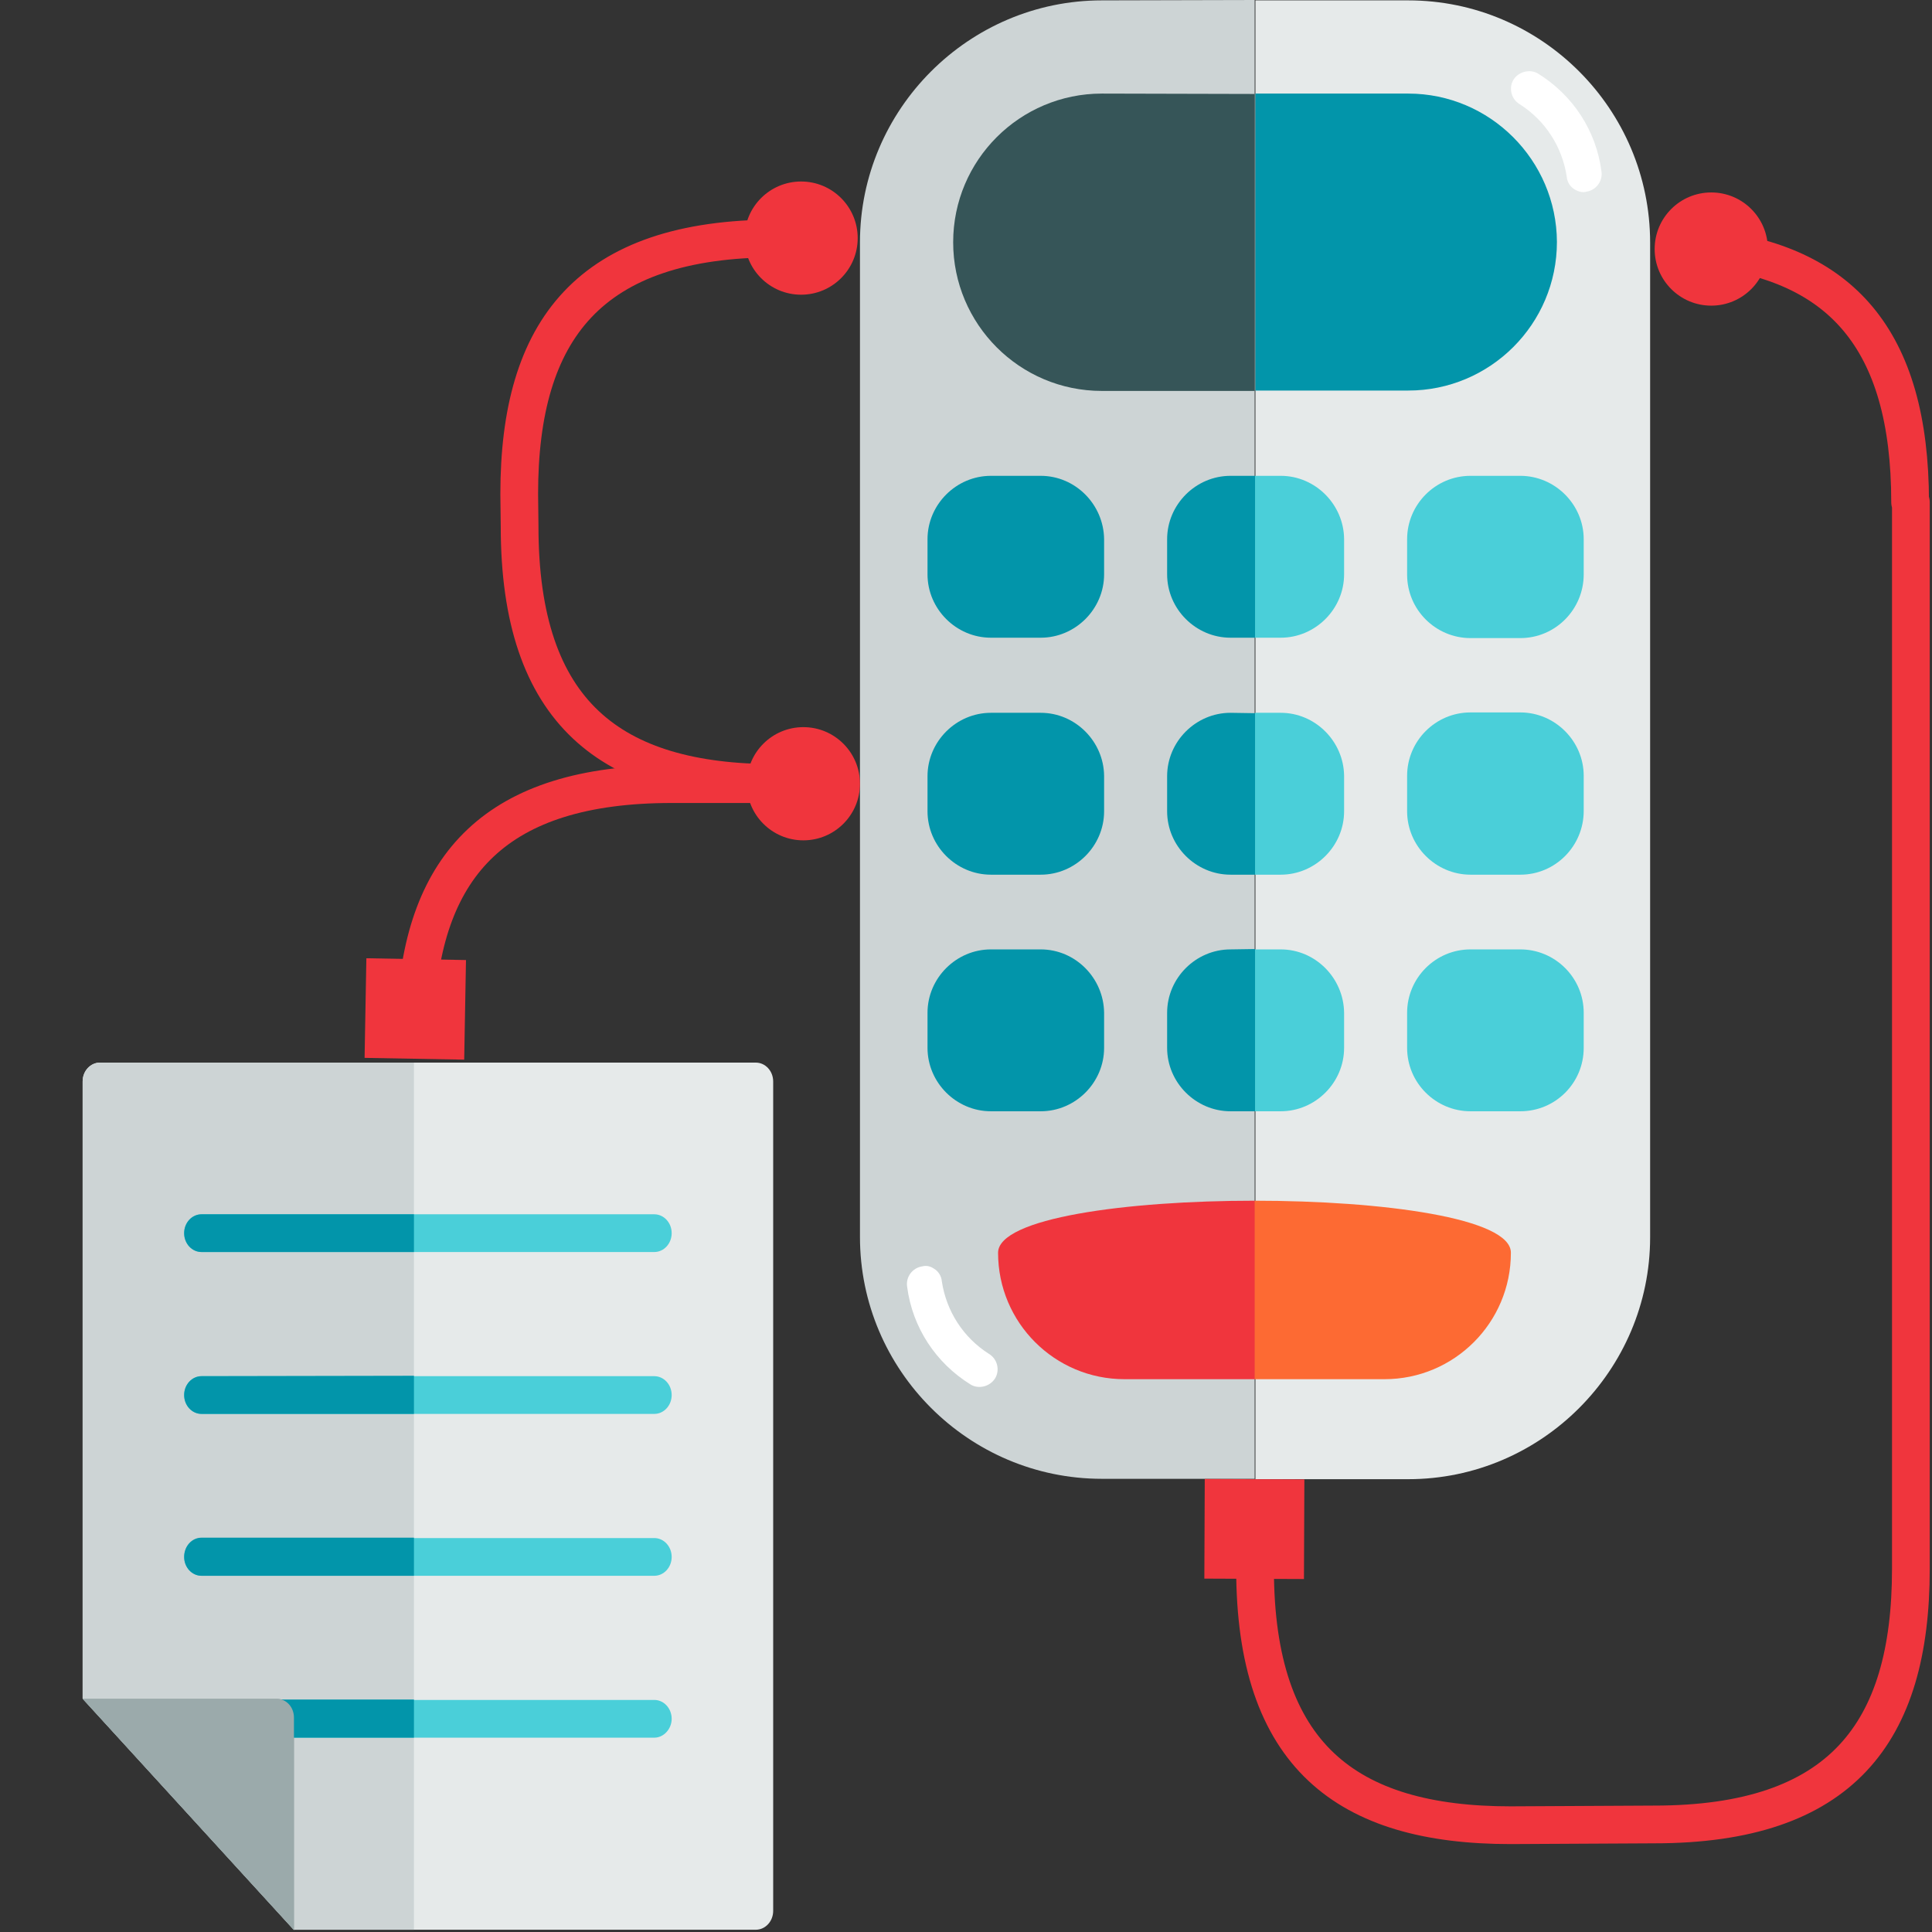 <?xml version="1.0" encoding="utf-8"?>
<!-- Generator: Adobe Illustrator 19.0.0, SVG Export Plug-In . SVG Version: 6.00 Build 0)  -->
<svg version="1.1" id="Layer_1" xmlns="http://www.w3.org/2000/svg" xmlns:xlink="http://www.w3.org/1999/xlink" x="0px" y="0px"
	 viewBox="206 -206 512 512" style="enable-background:new 206 -206 512 512;" xml:space="preserve">
<rect x="206" y="-206" width="512" height="512" fill="#333333" stroke="none"/>
<style type="text/css">
	.st0{display:none;}
	.st1{display:inline;fill:#9BAAAB;}
	.st2{display:none;fill:#FFD1A9;}
	.st3{fill:#E6EAEA;}
	.st4{fill:#CDD4D5;}
	.st5{fill:#9BAAAB;}
	.st6{fill:#4ACFD9;}
	.st7{fill:#0295AA;}
	.st8{fill:#365558;}
	.st9{fill:#FD6A33;}
	.st10{fill:#F0353D;}
	.st11{fill:#FFFFFF;}
	.st12{fill:none;stroke:#F0353D;stroke-width:10;stroke-linecap:round;stroke-linejoin:round;}
</style>
<rect x="622.6" y="-627" class="st0" width="513" height="512"/>
<g class="st0">
	<ellipse transform="matrix(0.527 -0.85 0.85 0.527 785.873 664.82)" class="st1" cx="990" cy="-373.4" rx="18.8" ry="11.4"/>
	
		<ellipse transform="matrix(0.527 -0.85 0.85 0.527 787.557 629.818)" class="st1" cx="959.4" cy="-392.4" rx="18.8" ry="11.4"/>
	<ellipse transform="matrix(0.527 -0.85 0.85 0.527 789.076 594.972)" class="st1" cx="928.9" cy="-411.2" rx="18.8" ry="11.4"/>
	<ellipse class="st1" cx="888" cy="-524.8" rx="10.2" ry="16.9"/>
	<ellipse class="st1" cx="920.3" cy="-524.8" rx="10.2" ry="16.9"/>
	<ellipse class="st1" cx="952.6" cy="-524.8" rx="10.2" ry="16.9"/>
	
		<ellipse transform="matrix(0.527 -0.85 0.85 0.527 832.423 667.046)" class="st1" cx="1015.3" cy="-414.1" rx="18.8" ry="11.4"/>
	
		<ellipse transform="matrix(0.527 -0.85 0.85 0.527 834.107 632.044)" class="st1" cx="984.7" cy="-433.1" rx="18.8" ry="11.4"/>
	<ellipse transform="matrix(0.527 -0.85 0.85 0.527 835.678 597.088)" class="st1" cx="954.1" cy="-452" rx="18.8" ry="11.4"/>
	<ellipse class="st1" cx="888" cy="-481.7" rx="10.2" ry="16.9"/>
	<ellipse class="st1" cx="920.3" cy="-481.7" rx="10.2" ry="16.9"/>
	<ellipse class="st1" cx="952.6" cy="-481.7" rx="10.2" ry="16.9"/>
</g>
<ellipse class="st2" cx="797" cy="-397" rx="11.1" ry="19.3"/>
<path class="st2" d="M889.5-397c0-10.3-4.6-18.8-10.5-19.3v38.6C884.8-378.3,889.5-386.7,889.5-397z"/>
<path class="st2" d="M878.5-416.4c-0.2,0-0.4,0-0.6,0.1v38.6c0.2,0,0.4,0.1,0.6,0.1s0.4,0,0.6-0.1v-38.6
	C878.8-416.3,878.7-416.4,878.5-416.4z"/>
<path class="st2" d="M867.5-397c0,10.3,4.6,18.7,10.4,19.3v-38.6C872-415.7,867.5-407.3,867.5-397z"/>
<ellipse class="st2" cx="960" cy="-397" rx="11.1" ry="19.3"/>
<ellipse class="st2" cx="797" cy="-322.9" rx="11.1" ry="19.3"/>
<path class="st2" d="M889.5-322.9c0-10.3-4.6-18.8-10.5-19.3v38.6C884.8-304.2,889.5-312.6,889.5-322.9z"/>
<path class="st2" d="M878.5-342.3c-0.2,0-0.4,0-0.6,0.1v38.6c0.2,0,0.4,0.1,0.6,0.1s0.4,0,0.6-0.1v-38.6
	C878.8-342.3,878.7-342.3,878.5-342.3z"/>
<path class="st2" d="M867.5-322.9c0,10.3,4.6,18.7,10.4,19.3v-38.6C872-341.6,867.5-333.2,867.5-322.9z"/>
<ellipse class="st2" cx="960" cy="-322.9" rx="11.1" ry="19.3"/>
<ellipse class="st2" cx="797" cy="-248.9" rx="11.1" ry="19.3"/>
<path class="st2" d="M889.5-248.9c0-10.3-4.6-18.8-10.5-19.3v38.6C884.8-230.1,889.5-238.5,889.5-248.9z"/>
<path class="st2" d="M878.5-268.2c-0.2,0-0.4,0-0.6,0.1v38.6c0.2,0,0.4,0.1,0.6,0.1s0.4,0,0.6-0.1v-38.6
	C878.8-268.2,878.7-268.2,878.5-268.2z"/>
<path class="st2" d="M867.5-248.9c0,10.3,4.6,18.7,10.4,19.3v-38.6C872-267.6,867.5-259.2,867.5-248.9z"/>
<ellipse class="st2" cx="960" cy="-248.9" rx="11.1" ry="19.3"/>
<ellipse class="st2" cx="797" cy="-174.8" rx="11.1" ry="19.3"/>
<path class="st2" d="M889.5-174.8c0-10.3-4.6-18.8-10.5-19.3v38.6C884.8-156,889.5-164.5,889.5-174.8z"/>
<path class="st2" d="M878.5-194.1c-0.2,0-0.4,0-0.6,0.1v38.6c0.2,0,0.4,0.1,0.6,0.1s0.4,0,0.6-0.1V-194
	C878.8-194.1,878.7-194.1,878.5-194.1z"/>
<path class="st2" d="M867.5-174.8c0,10.3,4.6,18.7,10.4,19.3v-38.6C872-193.5,867.5-185.1,867.5-174.8z"/>
<ellipse class="st2" cx="960" cy="-174.8" rx="11.1" ry="19.3"/>
<g>
	<path class="st3" d="M406.3,75.6H232.5c-2.5,0-4.6,2.2-4.6,5v163.5l56,61.3h122.4c2.5,0,4.6-2.2,4.6-5V80.6
		C410.9,77.8,408.8,75.6,406.3,75.6z"/>
	<path class="st4" d="M232.5,75.6c-2.5,0-4.6,2.2-4.6,5v163.5l56,61.3h31.8V75.6H232.5z"/>
	<path id="SVGCleanerId_0" class="st5" d="M279.3,244.2h-51.4l56,61.3v-56.3C283.9,246.4,281.9,244.2,279.3,244.2z"/>
	<g>
		<path class="st6" d="M379.4,125.8h-120c-2.5,0-4.6-2.2-4.6-5s2.1-5,4.6-5h120c2.5,0,4.6,2.2,4.6,5
			C384,123.6,381.9,125.8,379.4,125.8z"/>
		<path class="st6" d="M379.4,168.7h-120c-2.5,0-4.6-2.2-4.6-5c0-2.8,2.1-5,4.6-5h120c2.5,0,4.6,2.2,4.6,5
			C384,166.5,381.9,168.7,379.4,168.7z"/>
		<path class="st6" d="M379.4,211.6h-120c-2.5,0-4.6-2.2-4.6-5c0-2.8,2.1-5,4.6-5h120c2.5,0,4.6,2.2,4.6,5S381.9,211.6,379.4,211.6z
			"/>
		<path class="st6" d="M379.4,254.5h-120c-2.5,0-4.6-2.2-4.6-5c0-2.8,2.1-5,4.6-5h120c2.5,0,4.6,2.2,4.6,5
			C384,252.2,381.9,254.5,379.4,254.5z"/>
	</g>
	<g>
		<path class="st7" d="M259.4,115.8c-2.5,0-4.6,2.2-4.6,5s2.1,5,4.6,5h56.3v-10H259.4z"/>
		<path class="st7" d="M259.4,158.7c-2.5,0-4.6,2.2-4.6,5c0,2.8,2.1,5,4.6,5h56.3v-10.1L259.4,158.7L259.4,158.7z"/>
		<path class="st7" d="M254.8,206.6c0,2.8,2.1,5,4.6,5h56.3v-10.1h-56.3C256.8,201.5,254.8,203.8,254.8,206.6z"/>
		<path class="st7" d="M254.8,249.5c0,2.8,2.1,5,4.6,5h56.3v-10.1h-56.3C256.8,244.4,254.8,246.7,254.8,249.5z"/>
	</g>
	<g>
		<path id="SVGCleanerId_0_1_" class="st5" d="M279.3,244.2h-51.4l56,61.3v-56.3C283.9,246.4,281.9,244.2,279.3,244.2z"/>
	</g>
</g>
<g>
	<path class="st3" d="M579.2-205.9h-40.5V186h40.5c35.3,0,64.1-28.9,64.1-64.1v-263.6C643.3-177.1,614.5-205.9,579.2-205.9z"/>
	<path class="st4" d="M498-205.9c-35.3,0-64.1,28.9-64.1,64.1v263.6c0,35.3,28.8,64.1,64.1,64.1h40.5V-206L498-205.9L498-205.9z"/>
	<path class="st7" d="M579.2-181.2h-40.5v78.7h40.5c21.7,0,39.4-17.6,39.4-39.4l0,0C618.5-163.5,600.9-181.2,579.2-181.2z"/>
	<path class="st8" d="M498-181.2c-21.7,0-39.4,17.6-39.4,39.4l0,0c0,21.7,17.6,39.4,39.4,39.4h40.5v-78.7L498-181.2L498-181.2z"/>
	<path class="st9" d="M538.4,112.2v47.3h34.5c18.5,0,33.5-15,33.5-33.5l0,0C606.5,116.8,572.4,112.2,538.4,112.2z"/>
	<path class="st10" d="M470.5,126L470.5,126c0,18.5,15,33.5,33.5,33.5h34.5v-47.3C504.5,112.2,470.5,116.8,470.5,126z"/>
	<path class="st7" d="M481.8-79.9h-13.2c-9.2,0-16.8,7.6-16.8,16.8v9.3c0,9.2,7.6,16.8,16.8,16.8h13.2c9.2,0,16.8-7.6,16.8-16.8
		v-9.3C498.5-72.3,491-79.9,481.8-79.9z"/>
	<path class="st6" d="M545.4-79.9h-6.8V-37h6.8c9.2,0,16.8-7.6,16.8-16.8v-9.4C562.1-72.3,554.6-79.9,545.4-79.9z"/>
	<path class="st7" d="M532.1-79.9c-9.2,0-16.8,7.6-16.8,16.8v9.3c0,9.2,7.6,16.8,16.8,16.8h6.5v-42.9H532.1L532.1-79.9z"/>
	<path class="st6" d="M608.9-36.9h-13.2c-9.2,0-16.8-7.5-16.8-16.8v-9.4c0-9.2,7.5-16.8,16.8-16.8h13.2c9.2,0,16.8,7.6,16.8,16.8
		v9.3C625.7-44.5,618.2-36.9,608.9-36.9z"/>
	<path class="st7" d="M481.8-17.1h-13.2c-9.2,0-16.8,7.6-16.8,16.8V9c0,9.2,7.6,16.8,16.8,16.8h13.2c9.2,0,16.8-7.6,16.8-16.8v-9.4
		C498.5-9.5,491-17.1,481.8-17.1z"/>
	<path class="st6" d="M545.4-17.1h-6.8v42.9h6.8c9.2,0,16.8-7.6,16.8-16.8v-9.4C562.1-9.5,554.6-17.1,545.4-17.1z"/>
	<path class="st7" d="M532.1-17.1c-9.2,0-16.8,7.6-16.8,16.8V9c0,9.2,7.6,16.8,16.8,16.8h6.5V-17L532.1-17.1L532.1-17.1z"/>
	<path class="st6" d="M608.9,25.8h-13.2c-9.2,0-16.8-7.6-16.8-16.8v-9.4c0-9.2,7.5-16.8,16.8-16.8h13.2c9.2,0,16.8,7.6,16.8,16.8
		v9.3C625.7,18.2,618.2,25.8,608.9,25.8z"/>
	<path class="st7" d="M481.8,45.6h-13.2c-9.2,0-16.8,7.6-16.8,16.8v9.3c0,9.2,7.6,16.8,16.8,16.8h13.2c9.2,0,16.8-7.6,16.8-16.8
		v-9.3C498.5,53.2,491,45.6,481.8,45.6z"/>
	<path class="st6" d="M545.4,45.6h-6.8v42.9h6.8c9.2,0,16.8-7.6,16.8-16.8v-9.3C562.1,53.2,554.6,45.6,545.4,45.6z"/>
	<path class="st7" d="M532.1,45.6c-9.2,0-16.8,7.6-16.8,16.8v9.3c0,9.2,7.6,16.8,16.8,16.8h6.5v-43L532.1,45.6L532.1,45.6z"/>
	<path class="st6" d="M608.9,88.5h-13.2c-9.2,0-16.8-7.5-16.8-16.8v-9.3c0-9.2,7.5-16.8,16.8-16.8h13.2c9.2,0,16.8,7.5,16.8,16.8
		v9.3C625.7,81,618.2,88.5,608.9,88.5z"/>
	<path class="st11" d="M623.3-155.8c-1.2-0.7-2-2-2.1-3.4c-1.2-7.9-5.7-14.9-12.5-19.2c-2.3-1.4-2.9-4.4-1.6-6.5
		c1.3-2.1,4.4-2.9,6.5-1.6c9.2,5.7,15.4,15.1,16.8,25.9c0.4,2.6-1.4,5-4,5.4C625.4-154.9,624.3-155.2,623.3-155.8z"/>
	<path class="st11" d="M453.5,130.2c1.2,0.7,2,2,2.1,3.4c1.2,7.9,5.7,14.9,12.5,19.2c2.3,1.4,2.9,4.4,1.6,6.5
		c-1.4,2.2-4.4,2.9-6.5,1.6c-9.2-5.7-15.4-15.1-16.8-25.9c-0.4-2.6,1.4-5,4-5.4C451.6,129.3,452.6,129.6,453.5,130.2z"/>
</g>
<g>
	<g>
		<g>
			<g>
				<path class="st12" d="M316.2,62c2.1-38.8,21.2-60.2,67.8-60.2h35.6"/>
				<g>
					
						<rect x="303" y="48.1" transform="matrix(-1 -1.790475e-002 1.790475e-002 -1 631.157 128.344)" class="st10" width="26.4" height="26.4"/>
				</g>
				<g>
					<circle class="st10" cx="418.9" cy="1.7" r="15"/>
				</g>
			</g>
		</g>
	</g>
</g>
<g>
	<g>
		<g>
			<g>
				<path class="st12" d="M427.9,1.5h-16.5c-43.5,0-67.7-18.5-67.7-68l-0.1-8.6c0-43.5,18.5-67.7,68-67.7l-0.1-0.2l7.6,0.1"/>
				<g>
					<circle class="st10" cx="418.3" cy="-142.9" r="15"/>
				</g>
			</g>
		</g>
	</g>
</g>
<g>
	<g>
		<path class="st12" d="M538.4,198.5l0,11.3l0.2-0.1c0,49.5,24.2,68,67.7,68l38.1-0.2c49.5,0,68-24.2,68-67.7V-72.9h-0.2
			c0-43.8-18.9-63.3-53.4-67.2"/>
		<g>
			
				<rect x="525.2" y="186" transform="matrix(-1 -4.191709e-003 4.191709e-003 -1 1075.983 400.661)" class="st10" width="26.4" height="26.4"/>
		</g>
		<g>
			<circle class="st10" cx="659.5" cy="-140" r="15"/>
		</g>
	</g>
</g>
</svg>
